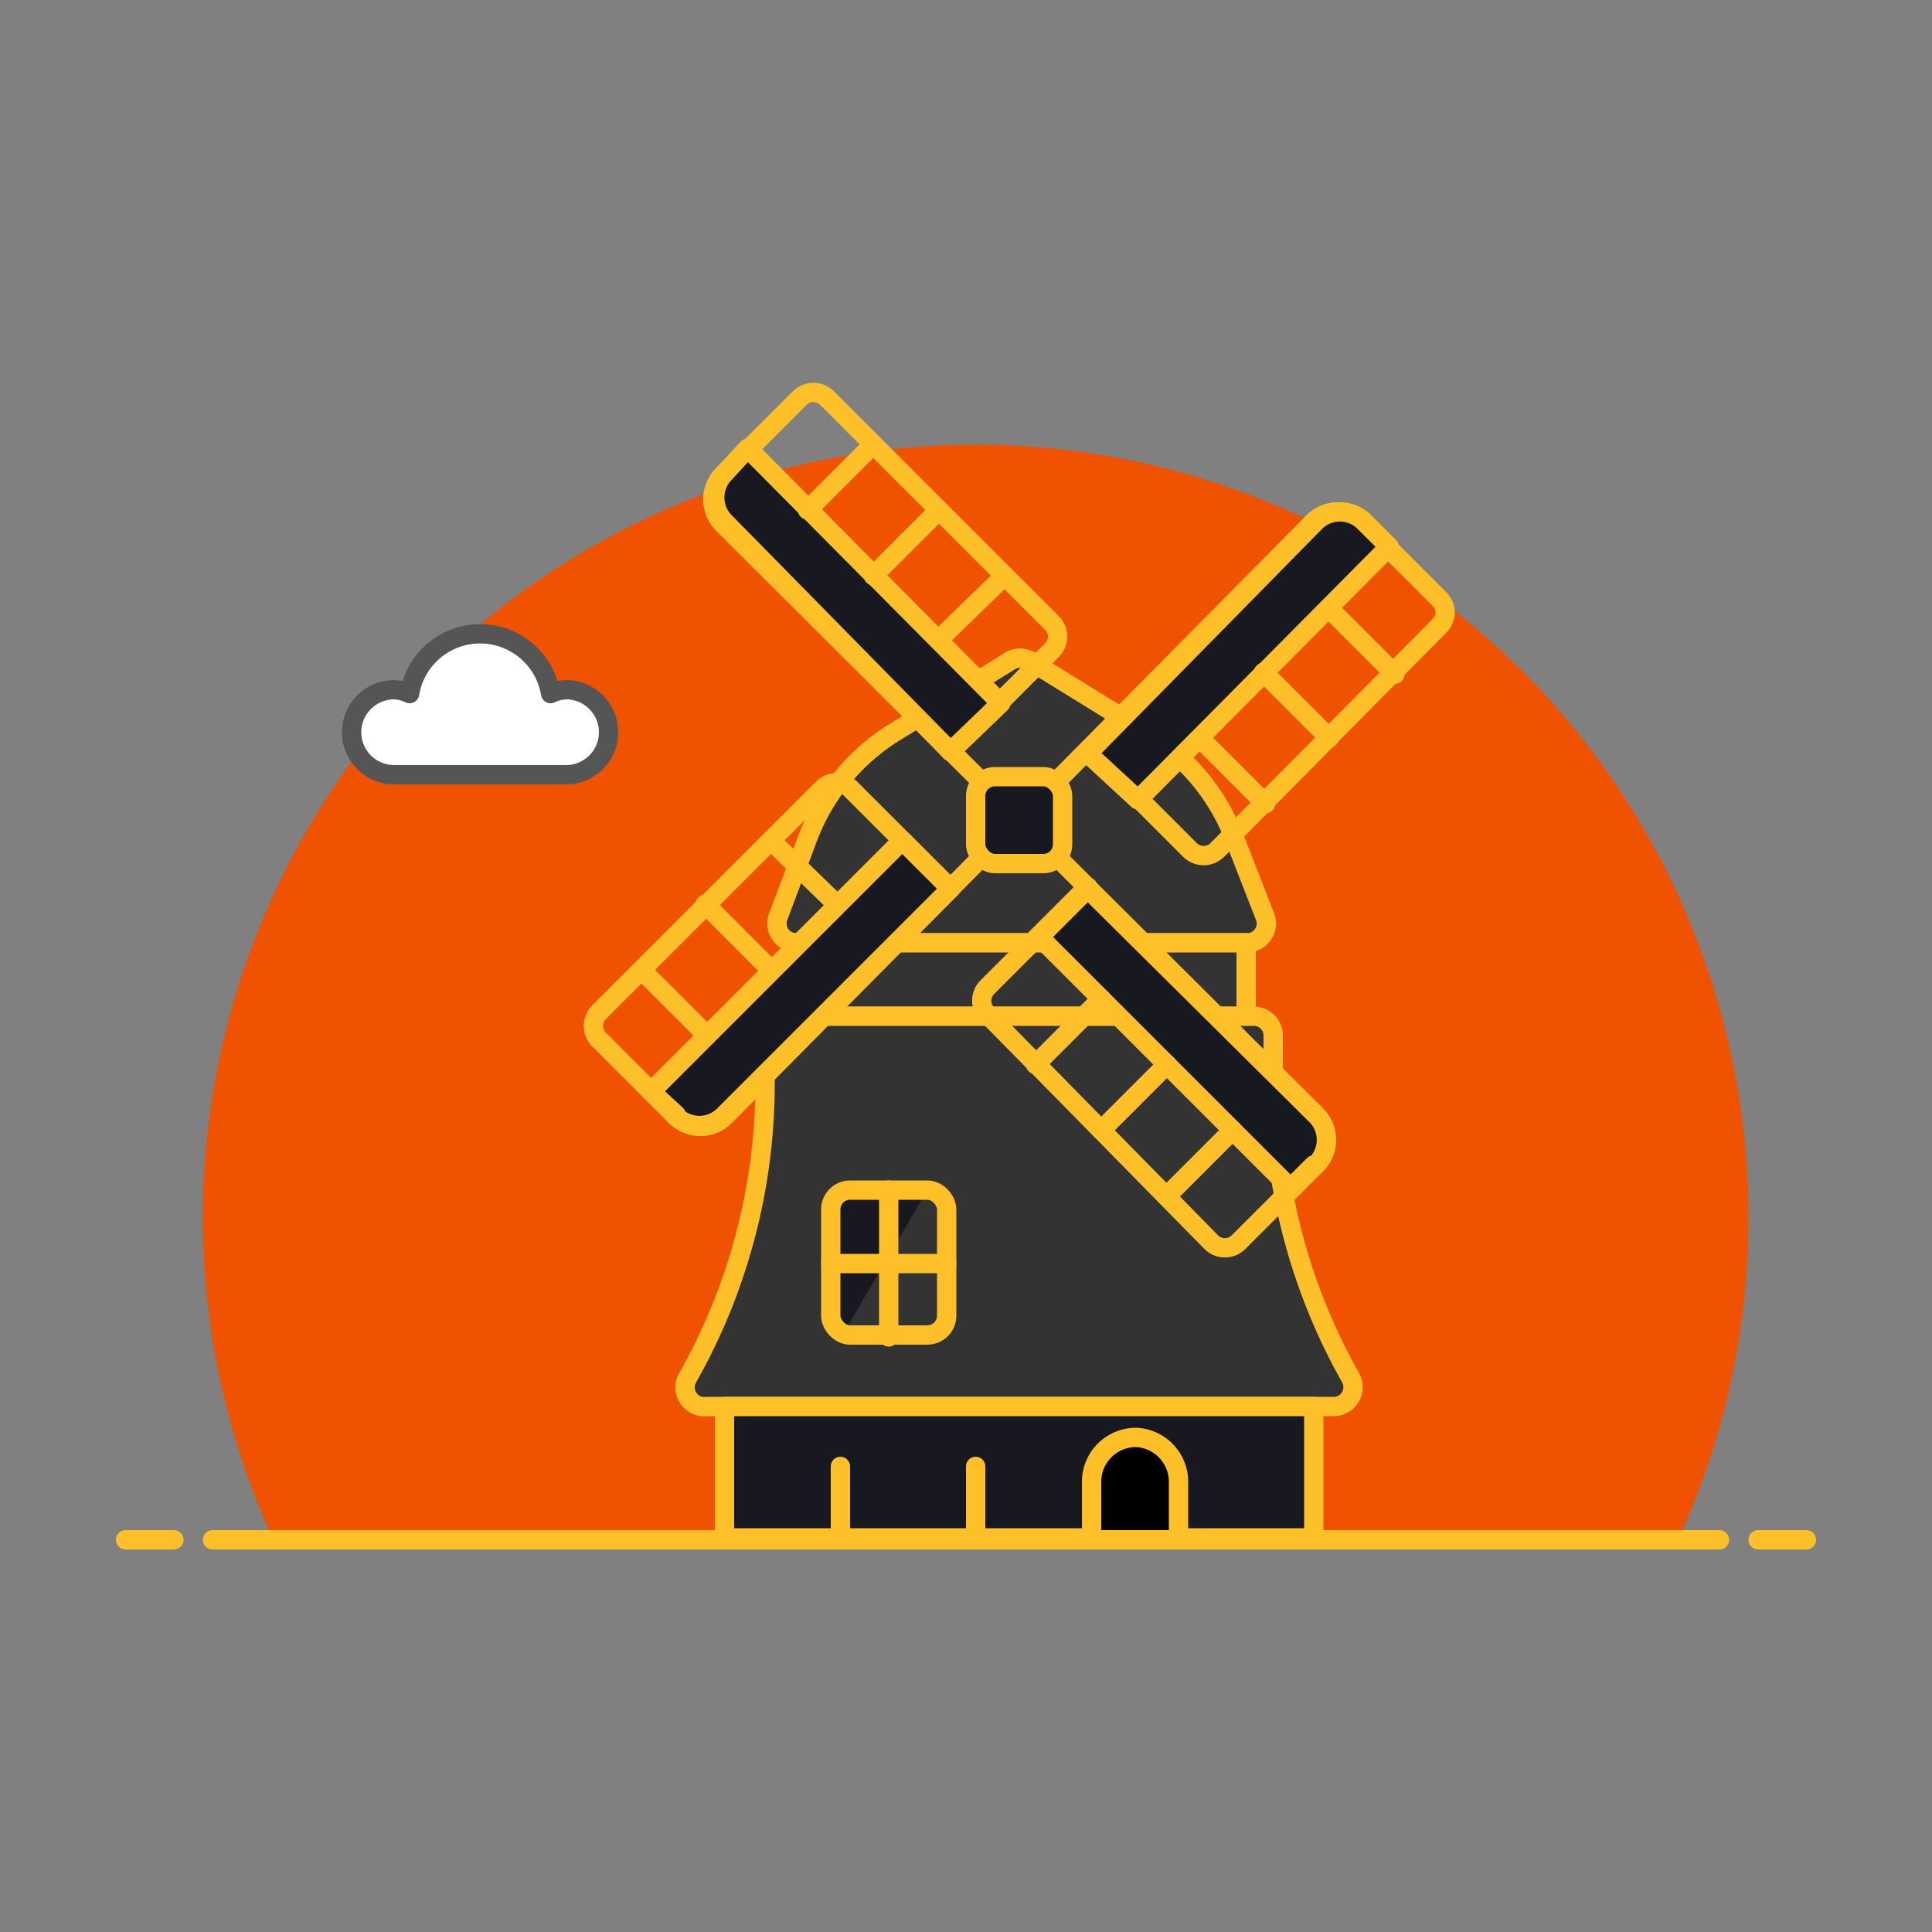 <svg id="windmill" data-name="Layer 1" xmlns="http://www.w3.org/2000/svg" viewBox="0 0 100 100">
  <rect x="0" y="0" width="100" height="100" fill="#808080" stroke="none"/>
  <defs>
    <style>
      .cls-2{
        fill:none
      }
      .cls-2,.cls-7{
        stroke:#fdc029;
        stroke-linejoin:round;
        stroke-linecap:round}
      .cls-5,.cls-7{
        fill:#171820}
      .cls-4{
        fill:#333}
        #windmill {
        display: block;
        margin: 0 auto;
        max-width: 700px;
        }

        .cls-3{
        transform: translateX(150px);
        animation: scroll 20s infinite linear;
        }


        @keyframes scroll {
        from {
            transform: translateX(-50px);
        }
        to {
            transform: translateX(150px);
        }
        }
    </style>
  </defs>
  <path d="M90.5 63.1a40 40 0 1 0-76.4 16.5h72.8a39.9 39.9 0 0 0 3.6-16.4z" fill="#ef5200"/>
  <path class="cls-2" d="M11 79.7h78M6.5 79.7H9M91 79.7h2.5"/>
  <path class="cls-3" d="M29.3 35.7a2.1 2.1 0 0 0-.8.2 3.7 3.7 0 0 0-7.3 0 2 2 0 0 0-.8-.2 2.2 2.2 0 0 0 0 4.4h8.9a2.2 2.2 0 0 0 0-4.4z" fill="#fff" stroke="#555" stroke-linejoin="round"/>
  <path class="cls-4" d="M64.5 48.8a1 1 0 0 0 1-1.3l-1.6-4.1a11 11 0 0 0-4.6-5.5l-6-3.7a1 1 0 0 0-1 0l-6 3.7a11 11 0 0 0-4.5 5.5l-1.5 4a1 1 0 0 0 .9 1.4z"/>
  <path class="cls-2" d="M64.5 48.8a1 1 0 0 0 1-1.3l-1.6-4.1a11 11 0 0 0-4.6-5.5l-6-3.7a1 1 0 0 0-1 0l-6 3.7a11 11 0 0 0-4.5 5.5l-1.5 4a1 1 0 0 0 .9 1.4z"/>
  <path class="cls-4" d="M41 48.8h23.5v3.8H41z"/>
  <path class="cls-2" d="M41 48.8h23.5v3.8H41z"/>
  <path class="cls-4" d="M69 72.8a1 1 0 0 0 .9-1.5 31 31 0 0 1-4-15.1v-2.6a1 1 0 0 0-1-1H40.6a1 1 0 0 0-1 1v2.6a30.9 30.9 0 0 1-4 15.1 1 1 0 0 0 1 1.5z"/>
  <path class="cls-2" d="M69 72.8a1 1 0 0 0 .9-1.5 31 31 0 0 1-4-15.1v-2.6a1 1 0 0 0-1-1H40.6a1 1 0 0 0-1 1v2.6a30.9 30.9 0 0 1-4 15.1 1 1 0 0 0 1 1.5z"/>
  <path class="cls-5" d="M37.5 72.8H68v6.8H37.5z"/>
  <path class="cls-2" d="M37.5 72.8H68v6.8H37.5z"/>
  <rect class="cls-4" x="43" y="61.6" width="6" height="7.5" rx="1" ry="1"/>
  <path class="cls-5" d="M48 61.6h-4a1 1 0 0 0-1 1v5.5a1 1 0 0 0 .6 1z"/>
  <rect class="cls-2" x="43" y="61.6" width="6" height="7.5" rx="1" ry="1"/>
  <path class="cls-2" d="M43 65.4h6M46 61.6v7.6"/>
  <path d="M61 79.7h-4.5v-3a2.3 2.3 0 0 1 2.3-2.3 2.3 2.3 0 0 1 2.2 2.3z" fill="black" stroke-linecap="round" stroke="#fdc029" stroke-linejoin="round"/>
  <path class="cls-2" d="M43.5 79.7v-3.8M50.5 79.7v-3.8"/>
  <g class="windmills">
    <animateTransform attributeName="transform" type="rotate" from="0 53 42.5" to="360 53 42.5" dur="10s" repeatDur="indefinite"/>
    <path class="cls-2" d="M49.2 38.9l5.2-5.2a1 1 0 0 0 0-1.5L42.8 20.6a1 1 0 0 0-1.4 0l-4 4a1.8 1.8 0 0 0 0 2.5l30.7 30.6a1.8 1.8 0 0 1 0 2.6l-4 4a1 1 0 0 1-1.4 0L51.1 52.5a1 1 0 0 1 0-1.4l5.2-5.2"/>
    <path class="cls-2" d="M49.2 46L44 40.8a1 1 0 0 0-1.4 0L31 52.4a1 1 0 0 0 0 1.4l4 4a1.8 1.8 0 0 0 2.5 0L68 27a1.8 1.8 0 0 1 2.5 0l4 4a1 1 0 0 1 .3.7 1 1 0 0 1-.3.7L63 44a1 1 0 0 1-1.4 0l-5.2-5.2"/>
    <path class="cls-7" d="M68 60.3l-1.2 1.2-13-13 2.5-2.5 11.8 11.7a1.8 1.8 0 0 1 0 2.6zM51.8 36.4l-2.6 2.5L37.5 27a1.8 1.8 0 0 1 0-2.5l1.2-1.3zM35 57.7l-1.3-1.2 13-13 2.5 2.5-11.7 11.7a1.8 1.8 0 0 1-2.6 0zM58.9 41.4L56.3 39 68.1 27a1.8 1.8 0 0 1 2.5 0l1.3 1.3z"/>
    <path class="cls-2" d="M57 58.5l3.4-3.4M60.4 61.9l3.4-3.4M53.6 55.1l3.4-3.4M45.2 29.8l3.4-3.4M48.6 33.1l3.4-3.3M41.8 26.4l3.4-3.4M68.8 38.2l-3.4-3.4M65.5 41.6l-3.4-3.4M72.2 34.9l-3.4-3.4M39.9 50.2l-3.4-3.4M36.6 53.6l-3.4-3.4M43.3 46.8l-3.4-3.3"/>
  </g>
  <rect class="cls-7" x="50.5" y="40.2" width="4.5" height="4.5" rx="1" ry="1"/>
</svg>